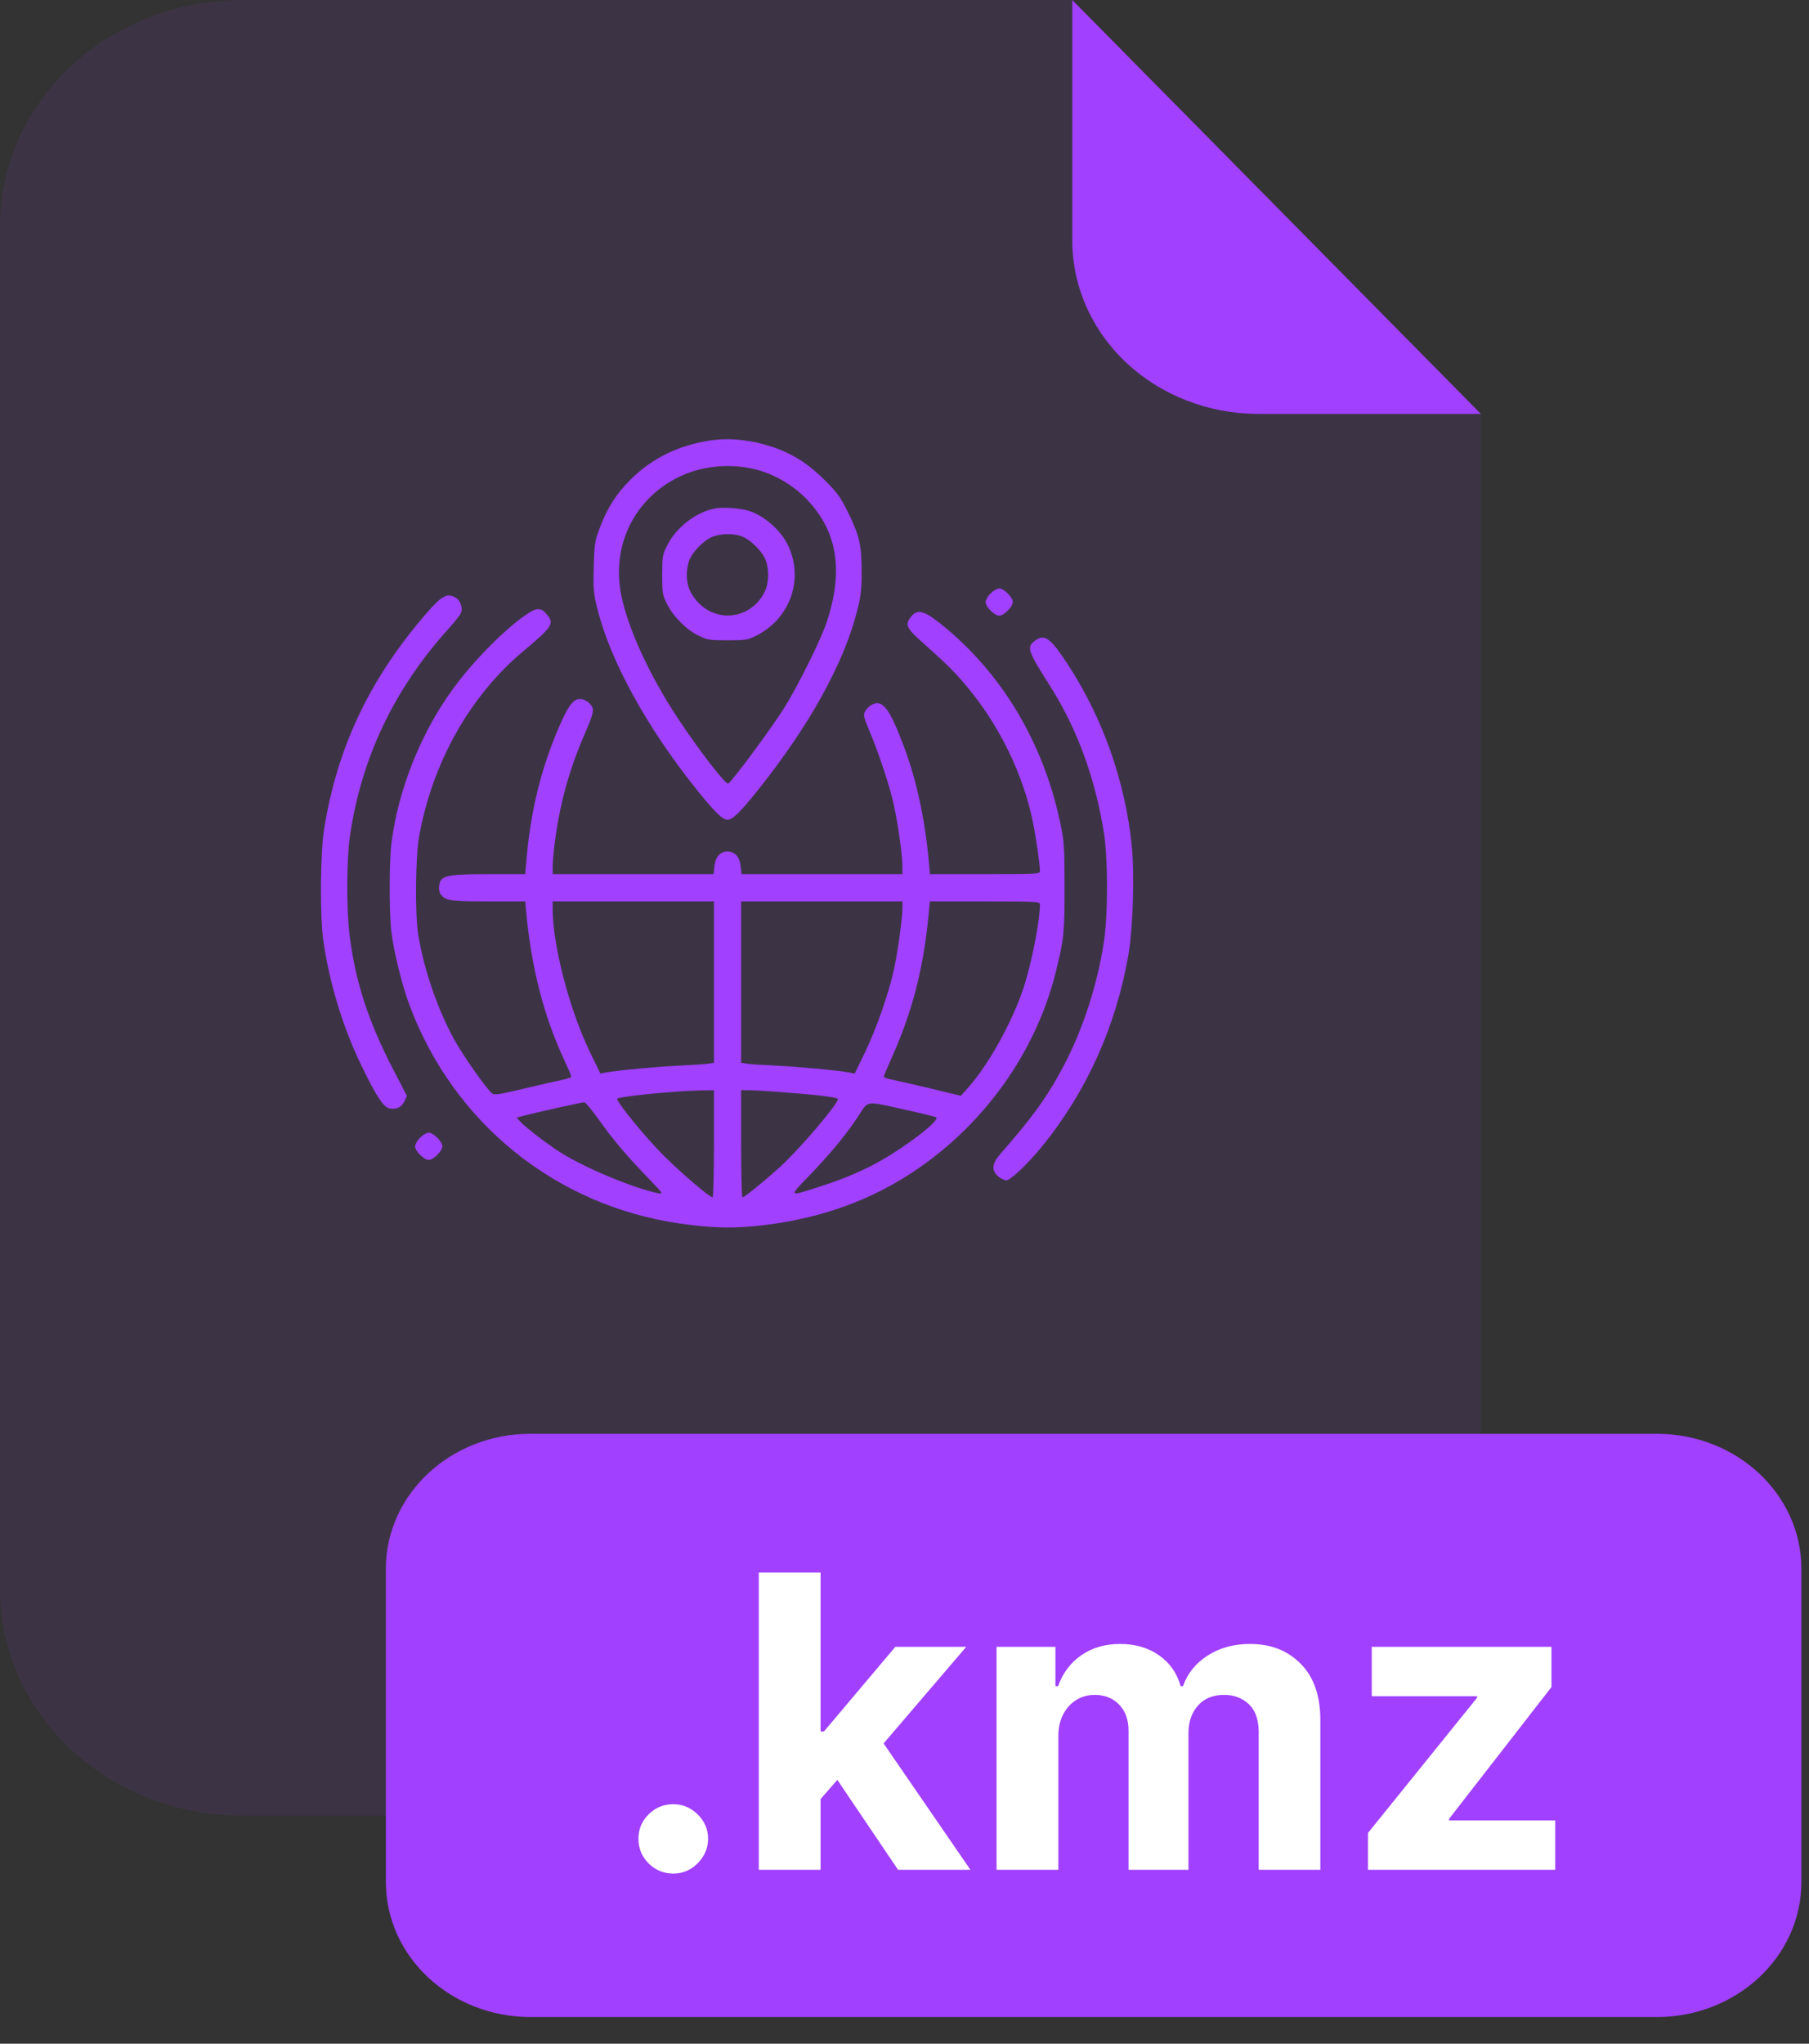 <svg width="62" height="70" viewBox="0 0 62 70" fill="none" xmlns="http://www.w3.org/2000/svg">
<rect x="0" y="0" width="62" height="70" fill="#333333" stroke="none"/>
<g opacity="0.3">
<path opacity="0.3" d="M43.115 14.177C41.428 14.175 39.81 13.549 38.616 12.437C37.423 11.324 36.752 9.815 36.75 8.241V0H8.307C6.104 0 3.991 0.816 2.433 2.269C0.875 3.721 0 5.692 0 7.746V54.441C0 56.496 0.875 58.466 2.433 59.919C3.991 61.371 6.104 62.188 8.307 62.188H42.449C44.652 62.188 46.765 61.371 48.323 59.919C49.88 58.466 50.756 56.496 50.756 54.441V14.177H43.115Z" fill="#A140FF"/>
</g>
<path d="M50.755 14.177H43.115C41.428 14.175 39.81 13.549 38.616 12.437C37.423 11.324 36.752 9.815 36.75 8.241V0L50.755 14.177Z" fill="#A140FF"/>
<path d="M56.782 49.11H18.182C15.444 49.11 13.225 51.18 13.225 53.733V64.464C13.225 67.017 15.444 69.087 18.182 69.087H56.782C59.52 69.087 61.739 67.017 61.739 64.464V53.733C61.739 51.18 59.52 49.11 56.782 49.11Z" fill="#A140FF"/>
<path d="M23.075 64.173C22.746 64.173 22.465 64.057 22.229 63.825C21.997 63.59 21.881 63.308 21.881 62.98C21.881 62.655 21.997 62.377 22.229 62.145C22.465 61.913 22.746 61.797 23.075 61.797C23.393 61.797 23.671 61.913 23.91 62.145C24.148 62.377 24.268 62.655 24.268 62.98C24.268 63.199 24.211 63.399 24.099 63.581C23.989 63.76 23.845 63.904 23.666 64.014C23.487 64.12 23.29 64.173 23.075 64.173ZM27.926 61.846L27.931 59.306H28.239L30.685 56.407H33.116L29.83 60.245H29.328L27.926 61.846ZM26.006 64.044V53.862H28.124V64.044H26.006ZM30.779 64.044L28.532 60.718L29.944 59.221L33.26 64.044H30.779ZM34.155 64.044V56.407H36.173V57.755H36.263C36.422 57.307 36.687 56.954 37.058 56.696C37.43 56.437 37.874 56.308 38.391 56.308C38.914 56.308 39.36 56.439 39.728 56.701C40.096 56.959 40.341 57.31 40.464 57.755H40.544C40.699 57.317 40.981 56.967 41.389 56.706C41.8 56.44 42.285 56.308 42.845 56.308C43.558 56.308 44.136 56.535 44.58 56.989C45.028 57.44 45.252 58.079 45.252 58.908V64.044H43.139V59.326C43.139 58.901 43.026 58.583 42.801 58.371C42.575 58.159 42.294 58.053 41.955 58.053C41.571 58.053 41.271 58.175 41.056 58.421C40.84 58.663 40.732 58.983 40.732 59.38V64.044H38.679V59.281C38.679 58.906 38.571 58.608 38.356 58.386C38.144 58.164 37.864 58.053 37.516 58.053C37.281 58.053 37.068 58.112 36.879 58.232C36.694 58.348 36.546 58.512 36.437 58.724C36.328 58.933 36.273 59.178 36.273 59.46V64.044H34.155ZM46.885 64.044V62.781L50.623 58.152V58.098H47.014V56.407H53.174V57.784L49.664 62.299V62.353H53.303V64.044H46.885Z" fill="white"/>
<path fill-rule="evenodd" clip-rule="evenodd" d="M24.498 15.067C23.344 15.204 22.355 15.674 21.59 16.448C21.122 16.921 20.82 17.391 20.576 18.029C20.386 18.523 20.373 18.603 20.35 19.406C20.328 20.179 20.339 20.314 20.478 20.867C20.919 22.632 22.164 24.903 23.841 27C24.485 27.806 24.761 28.078 24.935 28.078C25.109 28.078 25.386 27.805 26.019 27.009C27.74 24.845 28.905 22.743 29.361 20.982C29.507 20.42 29.532 20.212 29.532 19.581C29.532 18.678 29.456 18.346 29.064 17.547C28.812 17.034 28.697 16.876 28.26 16.44C27.691 15.873 27.147 15.53 26.448 15.299C25.8 15.084 25.078 14.998 24.498 15.067ZM25.775 16.049C26.425 16.186 27.107 16.559 27.587 17.038C28.694 18.143 28.932 19.518 28.33 21.32C28.128 21.925 27.349 23.494 26.873 24.254C26.436 24.952 25.061 26.806 24.956 26.84C24.862 26.869 23.97 25.715 23.259 24.644C22.281 23.172 21.545 21.584 21.299 20.418C20.929 18.665 21.774 16.995 23.395 16.278C24.106 15.963 24.977 15.879 25.775 16.049ZM24.485 17.419C23.84 17.55 23.176 18.069 22.864 18.684C22.706 18.997 22.695 19.065 22.695 19.689C22.695 20.315 22.706 20.382 22.865 20.696C23.083 21.127 23.522 21.567 23.939 21.771C24.238 21.919 24.322 21.932 24.935 21.932C25.556 21.932 25.628 21.92 25.934 21.765C27.093 21.177 27.562 19.813 27 18.663C26.756 18.164 26.226 17.693 25.699 17.508C25.406 17.405 24.78 17.359 24.485 17.419ZM25.446 18.381C25.731 18.5 26.086 18.846 26.221 19.136C26.362 19.44 26.362 19.939 26.221 20.243C25.793 21.165 24.63 21.368 23.934 20.642C23.66 20.357 23.538 20.063 23.538 19.689C23.538 19.527 23.579 19.297 23.628 19.178C23.747 18.892 24.093 18.537 24.382 18.402C24.668 18.269 25.154 18.259 25.446 18.381ZM33.95 20.326C33.857 20.419 33.78 20.552 33.78 20.621C33.78 20.784 34.084 21.087 34.246 21.087C34.408 21.087 34.711 20.784 34.711 20.621C34.711 20.459 34.408 20.155 34.246 20.155C34.177 20.155 34.044 20.232 33.95 20.326ZM15.159 20.473C15.079 20.517 14.867 20.719 14.689 20.922C12.689 23.204 11.55 25.59 11.104 28.428C10.979 29.23 10.963 31.355 11.077 32.185C11.272 33.603 11.737 35.147 12.359 36.44C12.862 37.483 13.132 37.909 13.324 37.957C13.566 38.018 13.758 37.937 13.856 37.729L13.947 37.538L13.48 36.639C12.627 34.998 12.178 33.62 11.983 32.043C11.87 31.135 11.875 29.462 11.993 28.642C12.378 25.972 13.508 23.596 15.377 21.531C15.583 21.303 15.774 21.058 15.802 20.988C15.873 20.806 15.764 20.534 15.589 20.455C15.406 20.371 15.339 20.374 15.159 20.473ZM18.082 21.02C17.344 21.51 16.278 22.578 15.563 23.543C14.44 25.059 13.641 27.049 13.415 28.892C13.337 29.527 13.337 31.287 13.415 31.925C13.497 32.605 13.776 33.731 14.029 34.413C15.534 38.46 19.044 41.295 23.305 41.908C24.298 42.05 24.974 42.077 25.779 42.005C27.636 41.839 29.329 41.316 30.786 40.458C33.465 38.879 35.457 36.236 36.185 33.292C36.467 32.15 36.486 31.962 36.485 30.379C36.483 28.956 36.474 28.82 36.325 28.128C35.735 25.368 34.28 22.975 32.191 21.329C31.66 20.911 31.43 20.862 31.224 21.124C31.013 21.393 31.062 21.508 31.58 21.972C32.492 22.787 32.691 22.984 33.129 23.505C34.251 24.84 35.071 26.523 35.404 28.174C35.514 28.718 35.642 29.614 35.642 29.839C35.642 29.936 35.525 29.942 33.757 29.942H31.872L31.834 29.52C31.705 28.077 31.413 26.721 30.989 25.595C30.491 24.271 30.256 23.956 29.898 24.128C29.811 24.17 29.703 24.271 29.657 24.352C29.581 24.488 29.592 24.542 29.793 25.022C30.135 25.84 30.5 26.946 30.637 27.583C30.786 28.274 30.926 29.279 30.928 29.666L30.929 29.942H28.172H25.416L25.385 29.674C25.349 29.348 25.187 29.166 24.935 29.166C24.683 29.166 24.521 29.348 24.485 29.674L24.454 29.942H21.698H18.941L18.942 29.666C18.943 29.513 18.98 29.114 19.025 28.777C19.198 27.495 19.515 26.347 20.018 25.191C20.372 24.376 20.388 24.279 20.201 24.091C20.108 23.998 19.987 23.942 19.878 23.942C19.649 23.942 19.476 24.171 19.172 24.871C18.54 26.33 18.186 27.772 18.039 29.491L18 29.942H16.752C15.369 29.942 15.135 29.986 15.067 30.259C15.003 30.513 15.086 30.7 15.304 30.791C15.457 30.855 15.8 30.875 16.752 30.875H18.001L18.037 31.268C18.212 33.135 18.638 34.798 19.315 36.253C19.461 36.567 19.581 36.847 19.581 36.875C19.581 36.902 19.431 36.955 19.247 36.992C19.063 37.029 18.472 37.164 17.935 37.293C17.104 37.492 16.944 37.515 16.863 37.448C16.672 37.292 15.915 36.223 15.602 35.667C15.019 34.635 14.529 33.22 14.334 32.011C14.219 31.295 14.238 29.348 14.367 28.634C14.823 26.121 16.101 23.846 17.912 22.324C18.958 21.444 19.009 21.363 18.732 21.034C18.546 20.812 18.4 20.808 18.082 21.02ZM35.447 21.965C35.184 22.172 35.231 22.304 35.992 23.503C36.913 24.953 37.528 26.627 37.833 28.515C37.977 29.403 37.977 31.341 37.833 32.27C37.606 33.736 37.124 35.226 36.476 36.467C35.921 37.529 35.396 38.263 34.296 39.511C33.996 39.852 33.97 40.085 34.21 40.292C34.297 40.367 34.422 40.428 34.487 40.428C34.635 40.428 35.247 39.846 35.741 39.234C37.25 37.364 38.243 35.16 38.669 32.731C38.83 31.815 38.889 29.976 38.789 28.976C38.569 26.774 37.793 24.579 36.587 22.742C35.982 21.822 35.793 21.693 35.447 21.965ZM24.469 33.639V36.404L24.28 36.432C24.176 36.449 23.738 36.478 23.305 36.498C22.539 36.533 21.146 36.663 20.766 36.735L20.576 36.77L20.227 36.051C19.518 34.592 18.941 32.379 18.941 31.124V30.875H21.705H24.469V33.639ZM30.929 31.105C30.929 31.454 30.764 32.636 30.633 33.23C30.451 34.051 30.027 35.26 29.643 36.051L29.294 36.77L29.104 36.735C28.723 36.663 27.331 36.533 26.564 36.498C26.132 36.478 25.694 36.449 25.59 36.432L25.401 36.404V33.639V30.875H28.165H30.929V31.105ZM35.642 30.978C35.642 31.541 35.354 33.005 35.079 33.838C34.694 35.003 33.881 36.468 33.186 37.248L32.932 37.533L31.945 37.295C31.402 37.164 30.807 37.027 30.623 36.991C30.439 36.955 30.289 36.905 30.289 36.881C30.289 36.857 30.419 36.547 30.578 36.192C31.279 34.622 31.658 33.137 31.832 31.268L31.869 30.875H33.756C35.524 30.875 35.642 30.881 35.642 30.978ZM24.469 39.176C24.469 40.185 24.449 41.011 24.424 41.011C24.318 41.011 23.344 40.179 22.722 39.556C22.128 38.962 21.152 37.769 21.152 37.637C21.152 37.562 23.103 37.366 24.018 37.349L24.469 37.341V39.176ZM26.681 37.399C27.921 37.489 28.718 37.584 28.718 37.642C28.718 37.821 27.39 39.377 26.725 39.977C26.157 40.49 25.513 41.011 25.447 41.011C25.421 41.011 25.401 40.185 25.401 39.176V37.341L25.648 37.341C25.784 37.341 26.249 37.367 26.681 37.399ZM20.516 38.34C21.019 39.046 21.452 39.559 22.199 40.334C22.736 40.891 22.746 40.908 22.549 40.868C21.706 40.697 20.009 39.986 19.187 39.46C18.753 39.182 18.018 38.618 17.843 38.429L17.706 38.281L17.96 38.212C18.262 38.129 19.93 37.759 20.027 37.753C20.064 37.751 20.284 38.015 20.516 38.34ZM31.074 38.021C31.586 38.134 32.04 38.245 32.083 38.269C32.236 38.355 31.172 39.19 30.201 39.747C29.615 40.083 28.953 40.366 28.151 40.626C27.02 40.992 27.031 40.998 27.672 40.334C28.443 39.534 28.957 38.918 29.377 38.29C29.795 37.664 29.592 37.697 31.074 38.021ZM14.398 38.968C14.304 39.061 14.227 39.194 14.227 39.263C14.227 39.425 14.531 39.729 14.693 39.729C14.855 39.729 15.159 39.425 15.159 39.263C15.159 39.101 14.855 38.797 14.693 38.797C14.624 38.797 14.491 38.874 14.398 38.968Z" fill="#A140FF"/>
</svg>

